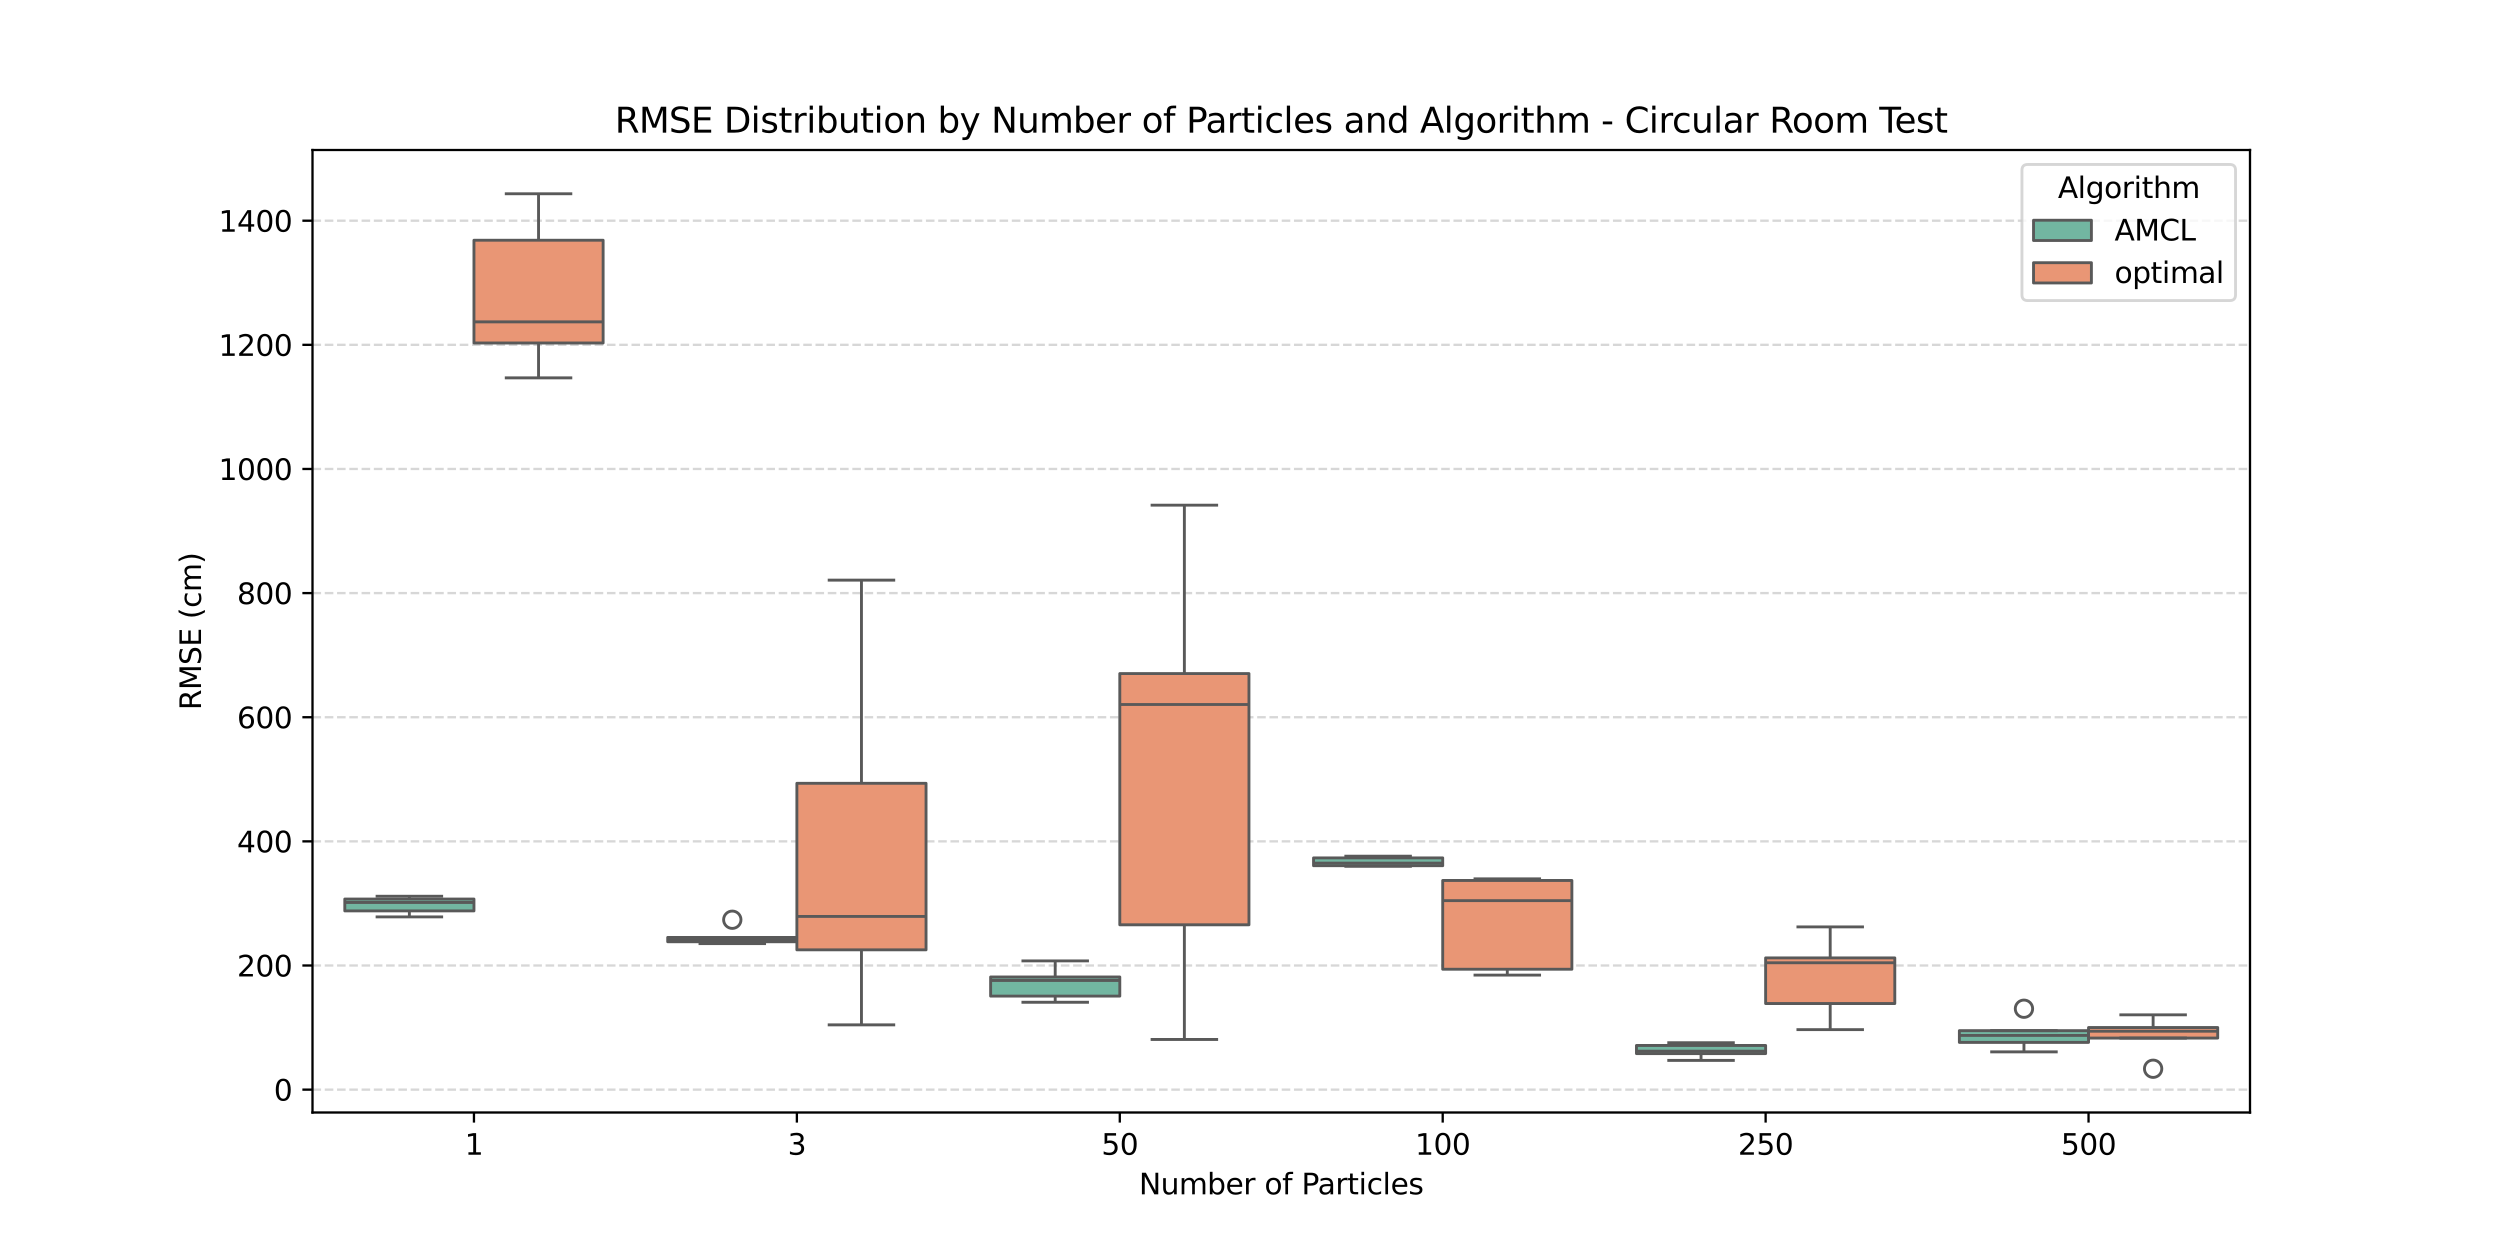 <?xml version="1.0" encoding="utf-8" standalone="no"?>
<!DOCTYPE svg PUBLIC "-//W3C//DTD SVG 1.1//EN"
  "http://www.w3.org/Graphics/SVG/1.1/DTD/svg11.dtd">
<svg xmlns:xlink="http://www.w3.org/1999/xlink" width="864pt" height="432pt" viewBox="0 0 864 432" xmlns="http://www.w3.org/2000/svg" version="1.1">
 <defs>
  <style type="text/css">*{stroke-linejoin: round; stroke-linecap: butt}</style>
 </defs>
 <g id="figure_1">
  <g id="patch_1">
   <path d="M 0 432 
L 864 432 
L 864 0 
L 0 0 
z
" style="fill: #ffffff"/>
  </g>
  <g id="axes_1">
   <g id="patch_2">
    <path d="M 108 384.48 
L 777.6 384.48 
L 777.6 51.84 
L 108 51.84 
z
" style="fill: #ffffff"/>
   </g>
   <g id="patch_3">
    <path d="M 163.8 376.572 
L 163.8 376.572 
L 163.8 376.572 
L 163.8 376.572 
z
" clip-path="url(#p60f2847064)" style="fill: #72b6a1; stroke: #595959; stroke-linejoin: miter"/>
   </g>
   <g id="patch_4">
    <path d="M 163.8 376.572 
L 163.8 376.572 
L 163.8 376.572 
L 163.8 376.572 
z
" clip-path="url(#p60f2847064)" style="fill: #e99675; stroke: #595959; stroke-linejoin: miter"/>
   </g>
   <g id="matplotlib.axis_1">
    <g id="xtick_1">
     <g id="line2d_1">
      <defs>
       <path id="m0fef8eed37" d="M 0 0 
L 0 3.5 
" style="stroke: #000000; stroke-width: 0.8"/>
      </defs>
      <g>
       <use xlink:href="#m0fef8eed37" x="163.8" y="384.48" style="stroke: #000000; stroke-width: 0.8"/>
      </g>
     </g>
     <g id="text_1">
      <!-- 1 -->
      <g transform="translate(160.619 399.078) scale(0.1 -0.1)">
       <defs>
        <path id="DejaVuSans-31" d="M 794 531 
L 1825 531 
L 1825 4091 
L 703 3866 
L 703 4441 
L 1819 4666 
L 2450 4666 
L 2450 531 
L 3481 531 
L 3481 0 
L 794 0 
L 794 531 
z
" transform="scale(0.016)"/>
       </defs>
       <use xlink:href="#DejaVuSans-31"/>
      </g>
     </g>
    </g>
    <g id="xtick_2">
     <g id="line2d_2">
      <g>
       <use xlink:href="#m0fef8eed37" x="275.4" y="384.48" style="stroke: #000000; stroke-width: 0.8"/>
      </g>
     </g>
     <g id="text_2">
      <!-- 3 -->
      <g transform="translate(272.219 399.078) scale(0.1 -0.1)">
       <defs>
        <path id="DejaVuSans-33" d="M 2597 2516 
Q 3050 2419 3304 2112 
Q 3559 1806 3559 1356 
Q 3559 666 3084 287 
Q 2609 -91 1734 -91 
Q 1441 -91 1130 -33 
Q 819 25 488 141 
L 488 750 
Q 750 597 1062 519 
Q 1375 441 1716 441 
Q 2309 441 2620 675 
Q 2931 909 2931 1356 
Q 2931 1769 2642 2001 
Q 2353 2234 1838 2234 
L 1294 2234 
L 1294 2753 
L 1863 2753 
Q 2328 2753 2575 2939 
Q 2822 3125 2822 3475 
Q 2822 3834 2567 4026 
Q 2313 4219 1838 4219 
Q 1578 4219 1281 4162 
Q 984 4106 628 3988 
L 628 4550 
Q 988 4650 1302 4700 
Q 1616 4750 1894 4750 
Q 2613 4750 3031 4423 
Q 3450 4097 3450 3541 
Q 3450 3153 3228 2886 
Q 3006 2619 2597 2516 
z
" transform="scale(0.016)"/>
       </defs>
       <use xlink:href="#DejaVuSans-33"/>
      </g>
     </g>
    </g>
    <g id="xtick_3">
     <g id="line2d_3">
      <g>
       <use xlink:href="#m0fef8eed37" x="387" y="384.48" style="stroke: #000000; stroke-width: 0.8"/>
      </g>
     </g>
     <g id="text_3">
      <!-- 50 -->
      <g transform="translate(380.637 399.078) scale(0.1 -0.1)">
       <defs>
        <path id="DejaVuSans-35" d="M 691 4666 
L 3169 4666 
L 3169 4134 
L 1269 4134 
L 1269 2991 
Q 1406 3038 1543 3061 
Q 1681 3084 1819 3084 
Q 2600 3084 3056 2656 
Q 3513 2228 3513 1497 
Q 3513 744 3044 326 
Q 2575 -91 1722 -91 
Q 1428 -91 1123 -41 
Q 819 9 494 109 
L 494 744 
Q 775 591 1075 516 
Q 1375 441 1709 441 
Q 2250 441 2565 725 
Q 2881 1009 2881 1497 
Q 2881 1984 2565 2268 
Q 2250 2553 1709 2553 
Q 1456 2553 1204 2497 
Q 953 2441 691 2322 
L 691 4666 
z
" transform="scale(0.016)"/>
        <path id="DejaVuSans-30" d="M 2034 4250 
Q 1547 4250 1301 3770 
Q 1056 3291 1056 2328 
Q 1056 1369 1301 889 
Q 1547 409 2034 409 
Q 2525 409 2770 889 
Q 3016 1369 3016 2328 
Q 3016 3291 2770 3770 
Q 2525 4250 2034 4250 
z
M 2034 4750 
Q 2819 4750 3233 4129 
Q 3647 3509 3647 2328 
Q 3647 1150 3233 529 
Q 2819 -91 2034 -91 
Q 1250 -91 836 529 
Q 422 1150 422 2328 
Q 422 3509 836 4129 
Q 1250 4750 2034 4750 
z
" transform="scale(0.016)"/>
       </defs>
       <use xlink:href="#DejaVuSans-35"/>
       <use xlink:href="#DejaVuSans-30" x="63.623"/>
      </g>
     </g>
    </g>
    <g id="xtick_4">
     <g id="line2d_4">
      <g>
       <use xlink:href="#m0fef8eed37" x="498.6" y="384.48" style="stroke: #000000; stroke-width: 0.8"/>
      </g>
     </g>
     <g id="text_4">
      <!-- 100 -->
      <g transform="translate(489.056 399.078) scale(0.1 -0.1)">
       <use xlink:href="#DejaVuSans-31"/>
       <use xlink:href="#DejaVuSans-30" x="63.623"/>
       <use xlink:href="#DejaVuSans-30" x="127.246"/>
      </g>
     </g>
    </g>
    <g id="xtick_5">
     <g id="line2d_5">
      <g>
       <use xlink:href="#m0fef8eed37" x="610.2" y="384.48" style="stroke: #000000; stroke-width: 0.8"/>
      </g>
     </g>
     <g id="text_5">
      <!-- 250 -->
      <g transform="translate(600.656 399.078) scale(0.1 -0.1)">
       <defs>
        <path id="DejaVuSans-32" d="M 1228 531 
L 3431 531 
L 3431 0 
L 469 0 
L 469 531 
Q 828 903 1448 1529 
Q 2069 2156 2228 2338 
Q 2531 2678 2651 2914 
Q 2772 3150 2772 3378 
Q 2772 3750 2511 3984 
Q 2250 4219 1831 4219 
Q 1534 4219 1204 4116 
Q 875 4013 500 3803 
L 500 4441 
Q 881 4594 1212 4672 
Q 1544 4750 1819 4750 
Q 2544 4750 2975 4387 
Q 3406 4025 3406 3419 
Q 3406 3131 3298 2873 
Q 3191 2616 2906 2266 
Q 2828 2175 2409 1742 
Q 1991 1309 1228 531 
z
" transform="scale(0.016)"/>
       </defs>
       <use xlink:href="#DejaVuSans-32"/>
       <use xlink:href="#DejaVuSans-35" x="63.623"/>
       <use xlink:href="#DejaVuSans-30" x="127.246"/>
      </g>
     </g>
    </g>
    <g id="xtick_6">
     <g id="line2d_6">
      <g>
       <use xlink:href="#m0fef8eed37" x="721.8" y="384.48" style="stroke: #000000; stroke-width: 0.8"/>
      </g>
     </g>
     <g id="text_6">
      <!-- 500 -->
      <g transform="translate(712.256 399.078) scale(0.1 -0.1)">
       <use xlink:href="#DejaVuSans-35"/>
       <use xlink:href="#DejaVuSans-30" x="63.623"/>
       <use xlink:href="#DejaVuSans-30" x="127.246"/>
      </g>
     </g>
    </g>
    <g id="text_7">
     <!-- Number of Particles -->
     <g transform="translate(393.638 412.757) scale(0.1 -0.1)">
      <defs>
       <path id="DejaVuSans-4e" d="M 628 4666 
L 1478 4666 
L 3547 763 
L 3547 4666 
L 4159 4666 
L 4159 0 
L 3309 0 
L 1241 3903 
L 1241 0 
L 628 0 
L 628 4666 
z
" transform="scale(0.016)"/>
       <path id="DejaVuSans-75" d="M 544 1381 
L 544 3500 
L 1119 3500 
L 1119 1403 
Q 1119 906 1312 657 
Q 1506 409 1894 409 
Q 2359 409 2629 706 
Q 2900 1003 2900 1516 
L 2900 3500 
L 3475 3500 
L 3475 0 
L 2900 0 
L 2900 538 
Q 2691 219 2414 64 
Q 2138 -91 1772 -91 
Q 1169 -91 856 284 
Q 544 659 544 1381 
z
M 1991 3584 
L 1991 3584 
z
" transform="scale(0.016)"/>
       <path id="DejaVuSans-6d" d="M 3328 2828 
Q 3544 3216 3844 3400 
Q 4144 3584 4550 3584 
Q 5097 3584 5394 3201 
Q 5691 2819 5691 2113 
L 5691 0 
L 5113 0 
L 5113 2094 
Q 5113 2597 4934 2840 
Q 4756 3084 4391 3084 
Q 3944 3084 3684 2787 
Q 3425 2491 3425 1978 
L 3425 0 
L 2847 0 
L 2847 2094 
Q 2847 2600 2669 2842 
Q 2491 3084 2119 3084 
Q 1678 3084 1418 2786 
Q 1159 2488 1159 1978 
L 1159 0 
L 581 0 
L 581 3500 
L 1159 3500 
L 1159 2956 
Q 1356 3278 1631 3431 
Q 1906 3584 2284 3584 
Q 2666 3584 2933 3390 
Q 3200 3197 3328 2828 
z
" transform="scale(0.016)"/>
       <path id="DejaVuSans-62" d="M 3116 1747 
Q 3116 2381 2855 2742 
Q 2594 3103 2138 3103 
Q 1681 3103 1420 2742 
Q 1159 2381 1159 1747 
Q 1159 1113 1420 752 
Q 1681 391 2138 391 
Q 2594 391 2855 752 
Q 3116 1113 3116 1747 
z
M 1159 2969 
Q 1341 3281 1617 3432 
Q 1894 3584 2278 3584 
Q 2916 3584 3314 3078 
Q 3713 2572 3713 1747 
Q 3713 922 3314 415 
Q 2916 -91 2278 -91 
Q 1894 -91 1617 61 
Q 1341 213 1159 525 
L 1159 0 
L 581 0 
L 581 4863 
L 1159 4863 
L 1159 2969 
z
" transform="scale(0.016)"/>
       <path id="DejaVuSans-65" d="M 3597 1894 
L 3597 1613 
L 953 1613 
Q 991 1019 1311 708 
Q 1631 397 2203 397 
Q 2534 397 2845 478 
Q 3156 559 3463 722 
L 3463 178 
Q 3153 47 2828 -22 
Q 2503 -91 2169 -91 
Q 1331 -91 842 396 
Q 353 884 353 1716 
Q 353 2575 817 3079 
Q 1281 3584 2069 3584 
Q 2775 3584 3186 3129 
Q 3597 2675 3597 1894 
z
M 3022 2063 
Q 3016 2534 2758 2815 
Q 2500 3097 2075 3097 
Q 1594 3097 1305 2825 
Q 1016 2553 972 2059 
L 3022 2063 
z
" transform="scale(0.016)"/>
       <path id="DejaVuSans-72" d="M 2631 2963 
Q 2534 3019 2420 3045 
Q 2306 3072 2169 3072 
Q 1681 3072 1420 2755 
Q 1159 2438 1159 1844 
L 1159 0 
L 581 0 
L 581 3500 
L 1159 3500 
L 1159 2956 
Q 1341 3275 1631 3429 
Q 1922 3584 2338 3584 
Q 2397 3584 2469 3576 
Q 2541 3569 2628 3553 
L 2631 2963 
z
" transform="scale(0.016)"/>
       <path id="DejaVuSans-20" transform="scale(0.016)"/>
       <path id="DejaVuSans-6f" d="M 1959 3097 
Q 1497 3097 1228 2736 
Q 959 2375 959 1747 
Q 959 1119 1226 758 
Q 1494 397 1959 397 
Q 2419 397 2687 759 
Q 2956 1122 2956 1747 
Q 2956 2369 2687 2733 
Q 2419 3097 1959 3097 
z
M 1959 3584 
Q 2709 3584 3137 3096 
Q 3566 2609 3566 1747 
Q 3566 888 3137 398 
Q 2709 -91 1959 -91 
Q 1206 -91 779 398 
Q 353 888 353 1747 
Q 353 2609 779 3096 
Q 1206 3584 1959 3584 
z
" transform="scale(0.016)"/>
       <path id="DejaVuSans-66" d="M 2375 4863 
L 2375 4384 
L 1825 4384 
Q 1516 4384 1395 4259 
Q 1275 4134 1275 3809 
L 1275 3500 
L 2222 3500 
L 2222 3053 
L 1275 3053 
L 1275 0 
L 697 0 
L 697 3053 
L 147 3053 
L 147 3500 
L 697 3500 
L 697 3744 
Q 697 4328 969 4595 
Q 1241 4863 1831 4863 
L 2375 4863 
z
" transform="scale(0.016)"/>
       <path id="DejaVuSans-50" d="M 1259 4147 
L 1259 2394 
L 2053 2394 
Q 2494 2394 2734 2622 
Q 2975 2850 2975 3272 
Q 2975 3691 2734 3919 
Q 2494 4147 2053 4147 
L 1259 4147 
z
M 628 4666 
L 2053 4666 
Q 2838 4666 3239 4311 
Q 3641 3956 3641 3272 
Q 3641 2581 3239 2228 
Q 2838 1875 2053 1875 
L 1259 1875 
L 1259 0 
L 628 0 
L 628 4666 
z
" transform="scale(0.016)"/>
       <path id="DejaVuSans-61" d="M 2194 1759 
Q 1497 1759 1228 1600 
Q 959 1441 959 1056 
Q 959 750 1161 570 
Q 1363 391 1709 391 
Q 2188 391 2477 730 
Q 2766 1069 2766 1631 
L 2766 1759 
L 2194 1759 
z
M 3341 1997 
L 3341 0 
L 2766 0 
L 2766 531 
Q 2569 213 2275 61 
Q 1981 -91 1556 -91 
Q 1019 -91 701 211 
Q 384 513 384 1019 
Q 384 1609 779 1909 
Q 1175 2209 1959 2209 
L 2766 2209 
L 2766 2266 
Q 2766 2663 2505 2880 
Q 2244 3097 1772 3097 
Q 1472 3097 1187 3025 
Q 903 2953 641 2809 
L 641 3341 
Q 956 3463 1253 3523 
Q 1550 3584 1831 3584 
Q 2591 3584 2966 3190 
Q 3341 2797 3341 1997 
z
" transform="scale(0.016)"/>
       <path id="DejaVuSans-74" d="M 1172 4494 
L 1172 3500 
L 2356 3500 
L 2356 3053 
L 1172 3053 
L 1172 1153 
Q 1172 725 1289 603 
Q 1406 481 1766 481 
L 2356 481 
L 2356 0 
L 1766 0 
Q 1100 0 847 248 
Q 594 497 594 1153 
L 594 3053 
L 172 3053 
L 172 3500 
L 594 3500 
L 594 4494 
L 1172 4494 
z
" transform="scale(0.016)"/>
       <path id="DejaVuSans-69" d="M 603 3500 
L 1178 3500 
L 1178 0 
L 603 0 
L 603 3500 
z
M 603 4863 
L 1178 4863 
L 1178 4134 
L 603 4134 
L 603 4863 
z
" transform="scale(0.016)"/>
       <path id="DejaVuSans-63" d="M 3122 3366 
L 3122 2828 
Q 2878 2963 2633 3030 
Q 2388 3097 2138 3097 
Q 1578 3097 1268 2742 
Q 959 2388 959 1747 
Q 959 1106 1268 751 
Q 1578 397 2138 397 
Q 2388 397 2633 464 
Q 2878 531 3122 666 
L 3122 134 
Q 2881 22 2623 -34 
Q 2366 -91 2075 -91 
Q 1284 -91 818 406 
Q 353 903 353 1747 
Q 353 2603 823 3093 
Q 1294 3584 2113 3584 
Q 2378 3584 2631 3529 
Q 2884 3475 3122 3366 
z
" transform="scale(0.016)"/>
       <path id="DejaVuSans-6c" d="M 603 4863 
L 1178 4863 
L 1178 0 
L 603 0 
L 603 4863 
z
" transform="scale(0.016)"/>
       <path id="DejaVuSans-73" d="M 2834 3397 
L 2834 2853 
Q 2591 2978 2328 3040 
Q 2066 3103 1784 3103 
Q 1356 3103 1142 2972 
Q 928 2841 928 2578 
Q 928 2378 1081 2264 
Q 1234 2150 1697 2047 
L 1894 2003 
Q 2506 1872 2764 1633 
Q 3022 1394 3022 966 
Q 3022 478 2636 193 
Q 2250 -91 1575 -91 
Q 1294 -91 989 -36 
Q 684 19 347 128 
L 347 722 
Q 666 556 975 473 
Q 1284 391 1588 391 
Q 1994 391 2212 530 
Q 2431 669 2431 922 
Q 2431 1156 2273 1281 
Q 2116 1406 1581 1522 
L 1381 1569 
Q 847 1681 609 1914 
Q 372 2147 372 2553 
Q 372 3047 722 3315 
Q 1072 3584 1716 3584 
Q 2034 3584 2315 3537 
Q 2597 3491 2834 3397 
z
" transform="scale(0.016)"/>
      </defs>
      <use xlink:href="#DejaVuSans-4e"/>
      <use xlink:href="#DejaVuSans-75" x="74.805"/>
      <use xlink:href="#DejaVuSans-6d" x="138.184"/>
      <use xlink:href="#DejaVuSans-62" x="235.596"/>
      <use xlink:href="#DejaVuSans-65" x="299.072"/>
      <use xlink:href="#DejaVuSans-72" x="360.596"/>
      <use xlink:href="#DejaVuSans-20" x="401.709"/>
      <use xlink:href="#DejaVuSans-6f" x="433.496"/>
      <use xlink:href="#DejaVuSans-66" x="494.678"/>
      <use xlink:href="#DejaVuSans-20" x="529.883"/>
      <use xlink:href="#DejaVuSans-50" x="561.67"/>
      <use xlink:href="#DejaVuSans-61" x="617.473"/>
      <use xlink:href="#DejaVuSans-72" x="678.752"/>
      <use xlink:href="#DejaVuSans-74" x="719.865"/>
      <use xlink:href="#DejaVuSans-69" x="759.074"/>
      <use xlink:href="#DejaVuSans-63" x="786.857"/>
      <use xlink:href="#DejaVuSans-6c" x="841.838"/>
      <use xlink:href="#DejaVuSans-65" x="869.621"/>
      <use xlink:href="#DejaVuSans-73" x="931.145"/>
     </g>
    </g>
   </g>
   <g id="matplotlib.axis_2">
    <g id="ytick_1">
     <g id="line2d_7">
      <path d="M 108 376.572 
L 777.6 376.572 
" clip-path="url(#p60f2847064)" style="fill: none; stroke-dasharray: 2.96,1.28; stroke-dashoffset: 0; stroke: #b0b0b0; stroke-opacity: 0.5; stroke-width: 0.8"/>
     </g>
     <g id="line2d_8">
      <defs>
       <path id="m10e65d415b" d="M 0 0 
L -3.5 0 
" style="stroke: #000000; stroke-width: 0.8"/>
      </defs>
      <g>
       <use xlink:href="#m10e65d415b" x="108" y="376.572" style="stroke: #000000; stroke-width: 0.8"/>
      </g>
     </g>
     <g id="text_8">
      <!-- 0 -->
      <g transform="translate(94.638 380.371) scale(0.1 -0.1)">
       <use xlink:href="#DejaVuSans-30"/>
      </g>
     </g>
    </g>
    <g id="ytick_2">
     <g id="line2d_9">
      <path d="M 108 333.673 
L 777.6 333.673 
" clip-path="url(#p60f2847064)" style="fill: none; stroke-dasharray: 2.96,1.28; stroke-dashoffset: 0; stroke: #b0b0b0; stroke-opacity: 0.5; stroke-width: 0.8"/>
     </g>
     <g id="line2d_10">
      <g>
       <use xlink:href="#m10e65d415b" x="108" y="333.673" style="stroke: #000000; stroke-width: 0.8"/>
      </g>
     </g>
     <g id="text_9">
      <!-- 200 -->
      <g transform="translate(81.912 337.472) scale(0.1 -0.1)">
       <use xlink:href="#DejaVuSans-32"/>
       <use xlink:href="#DejaVuSans-30" x="63.623"/>
       <use xlink:href="#DejaVuSans-30" x="127.246"/>
      </g>
     </g>
    </g>
    <g id="ytick_3">
     <g id="line2d_11">
      <path d="M 108 290.774 
L 777.6 290.774 
" clip-path="url(#p60f2847064)" style="fill: none; stroke-dasharray: 2.96,1.28; stroke-dashoffset: 0; stroke: #b0b0b0; stroke-opacity: 0.5; stroke-width: 0.8"/>
     </g>
     <g id="line2d_12">
      <g>
       <use xlink:href="#m10e65d415b" x="108" y="290.774" style="stroke: #000000; stroke-width: 0.8"/>
      </g>
     </g>
     <g id="text_10">
      <!-- 400 -->
      <g transform="translate(81.912 294.574) scale(0.1 -0.1)">
       <defs>
        <path id="DejaVuSans-34" d="M 2419 4116 
L 825 1625 
L 2419 1625 
L 2419 4116 
z
M 2253 4666 
L 3047 4666 
L 3047 1625 
L 3713 1625 
L 3713 1100 
L 3047 1100 
L 3047 0 
L 2419 0 
L 2419 1100 
L 313 1100 
L 313 1709 
L 2253 4666 
z
" transform="scale(0.016)"/>
       </defs>
       <use xlink:href="#DejaVuSans-34"/>
       <use xlink:href="#DejaVuSans-30" x="63.623"/>
       <use xlink:href="#DejaVuSans-30" x="127.246"/>
      </g>
     </g>
    </g>
    <g id="ytick_4">
     <g id="line2d_13">
      <path d="M 108 247.876 
L 777.6 247.876 
" clip-path="url(#p60f2847064)" style="fill: none; stroke-dasharray: 2.96,1.28; stroke-dashoffset: 0; stroke: #b0b0b0; stroke-opacity: 0.5; stroke-width: 0.8"/>
     </g>
     <g id="line2d_14">
      <g>
       <use xlink:href="#m10e65d415b" x="108" y="247.876" style="stroke: #000000; stroke-width: 0.8"/>
      </g>
     </g>
     <g id="text_11">
      <!-- 600 -->
      <g transform="translate(81.912 251.675) scale(0.1 -0.1)">
       <defs>
        <path id="DejaVuSans-36" d="M 2113 2584 
Q 1688 2584 1439 2293 
Q 1191 2003 1191 1497 
Q 1191 994 1439 701 
Q 1688 409 2113 409 
Q 2538 409 2786 701 
Q 3034 994 3034 1497 
Q 3034 2003 2786 2293 
Q 2538 2584 2113 2584 
z
M 3366 4563 
L 3366 3988 
Q 3128 4100 2886 4159 
Q 2644 4219 2406 4219 
Q 1781 4219 1451 3797 
Q 1122 3375 1075 2522 
Q 1259 2794 1537 2939 
Q 1816 3084 2150 3084 
Q 2853 3084 3261 2657 
Q 3669 2231 3669 1497 
Q 3669 778 3244 343 
Q 2819 -91 2113 -91 
Q 1303 -91 875 529 
Q 447 1150 447 2328 
Q 447 3434 972 4092 
Q 1497 4750 2381 4750 
Q 2619 4750 2861 4703 
Q 3103 4656 3366 4563 
z
" transform="scale(0.016)"/>
       </defs>
       <use xlink:href="#DejaVuSans-36"/>
       <use xlink:href="#DejaVuSans-30" x="63.623"/>
       <use xlink:href="#DejaVuSans-30" x="127.246"/>
      </g>
     </g>
    </g>
    <g id="ytick_5">
     <g id="line2d_15">
      <path d="M 108 204.977 
L 777.6 204.977 
" clip-path="url(#p60f2847064)" style="fill: none; stroke-dasharray: 2.96,1.28; stroke-dashoffset: 0; stroke: #b0b0b0; stroke-opacity: 0.5; stroke-width: 0.8"/>
     </g>
     <g id="line2d_16">
      <g>
       <use xlink:href="#m10e65d415b" x="108" y="204.977" style="stroke: #000000; stroke-width: 0.8"/>
      </g>
     </g>
     <g id="text_12">
      <!-- 800 -->
      <g transform="translate(81.912 208.776) scale(0.1 -0.1)">
       <defs>
        <path id="DejaVuSans-38" d="M 2034 2216 
Q 1584 2216 1326 1975 
Q 1069 1734 1069 1313 
Q 1069 891 1326 650 
Q 1584 409 2034 409 
Q 2484 409 2743 651 
Q 3003 894 3003 1313 
Q 3003 1734 2745 1975 
Q 2488 2216 2034 2216 
z
M 1403 2484 
Q 997 2584 770 2862 
Q 544 3141 544 3541 
Q 544 4100 942 4425 
Q 1341 4750 2034 4750 
Q 2731 4750 3128 4425 
Q 3525 4100 3525 3541 
Q 3525 3141 3298 2862 
Q 3072 2584 2669 2484 
Q 3125 2378 3379 2068 
Q 3634 1759 3634 1313 
Q 3634 634 3220 271 
Q 2806 -91 2034 -91 
Q 1263 -91 848 271 
Q 434 634 434 1313 
Q 434 1759 690 2068 
Q 947 2378 1403 2484 
z
M 1172 3481 
Q 1172 3119 1398 2916 
Q 1625 2713 2034 2713 
Q 2441 2713 2670 2916 
Q 2900 3119 2900 3481 
Q 2900 3844 2670 4047 
Q 2441 4250 2034 4250 
Q 1625 4250 1398 4047 
Q 1172 3844 1172 3481 
z
" transform="scale(0.016)"/>
       </defs>
       <use xlink:href="#DejaVuSans-38"/>
       <use xlink:href="#DejaVuSans-30" x="63.623"/>
       <use xlink:href="#DejaVuSans-30" x="127.246"/>
      </g>
     </g>
    </g>
    <g id="ytick_6">
     <g id="line2d_17">
      <path d="M 108 162.078 
L 777.6 162.078 
" clip-path="url(#p60f2847064)" style="fill: none; stroke-dasharray: 2.96,1.28; stroke-dashoffset: 0; stroke: #b0b0b0; stroke-opacity: 0.5; stroke-width: 0.8"/>
     </g>
     <g id="line2d_18">
      <g>
       <use xlink:href="#m10e65d415b" x="108" y="162.078" style="stroke: #000000; stroke-width: 0.8"/>
      </g>
     </g>
     <g id="text_13">
      <!-- 1000 -->
      <g transform="translate(75.55 165.878) scale(0.1 -0.1)">
       <use xlink:href="#DejaVuSans-31"/>
       <use xlink:href="#DejaVuSans-30" x="63.623"/>
       <use xlink:href="#DejaVuSans-30" x="127.246"/>
       <use xlink:href="#DejaVuSans-30" x="190.869"/>
      </g>
     </g>
    </g>
    <g id="ytick_7">
     <g id="line2d_19">
      <path d="M 108 119.18 
L 777.6 119.18 
" clip-path="url(#p60f2847064)" style="fill: none; stroke-dasharray: 2.96,1.28; stroke-dashoffset: 0; stroke: #b0b0b0; stroke-opacity: 0.5; stroke-width: 0.8"/>
     </g>
     <g id="line2d_20">
      <g>
       <use xlink:href="#m10e65d415b" x="108" y="119.18" style="stroke: #000000; stroke-width: 0.8"/>
      </g>
     </g>
     <g id="text_14">
      <!-- 1200 -->
      <g transform="translate(75.55 122.979) scale(0.1 -0.1)">
       <use xlink:href="#DejaVuSans-31"/>
       <use xlink:href="#DejaVuSans-32" x="63.623"/>
       <use xlink:href="#DejaVuSans-30" x="127.246"/>
       <use xlink:href="#DejaVuSans-30" x="190.869"/>
      </g>
     </g>
    </g>
    <g id="ytick_8">
     <g id="line2d_21">
      <path d="M 108 76.281 
L 777.6 76.281 
" clip-path="url(#p60f2847064)" style="fill: none; stroke-dasharray: 2.96,1.28; stroke-dashoffset: 0; stroke: #b0b0b0; stroke-opacity: 0.5; stroke-width: 0.8"/>
     </g>
     <g id="line2d_22">
      <g>
       <use xlink:href="#m10e65d415b" x="108" y="76.281" style="stroke: #000000; stroke-width: 0.8"/>
      </g>
     </g>
     <g id="text_15">
      <!-- 1400 -->
      <g transform="translate(75.55 80.08) scale(0.1 -0.1)">
       <use xlink:href="#DejaVuSans-31"/>
       <use xlink:href="#DejaVuSans-34" x="63.623"/>
       <use xlink:href="#DejaVuSans-30" x="127.246"/>
       <use xlink:href="#DejaVuSans-30" x="190.869"/>
      </g>
     </g>
    </g>
    <g id="text_16">
     <!-- RMSE (cm) -->
     <g transform="translate(69.47 245.392) rotate(-90) scale(0.1 -0.1)">
      <defs>
       <path id="DejaVuSans-52" d="M 2841 2188 
Q 3044 2119 3236 1894 
Q 3428 1669 3622 1275 
L 4263 0 
L 3584 0 
L 2988 1197 
Q 2756 1666 2539 1819 
Q 2322 1972 1947 1972 
L 1259 1972 
L 1259 0 
L 628 0 
L 628 4666 
L 2053 4666 
Q 2853 4666 3247 4331 
Q 3641 3997 3641 3322 
Q 3641 2881 3436 2590 
Q 3231 2300 2841 2188 
z
M 1259 4147 
L 1259 2491 
L 2053 2491 
Q 2509 2491 2742 2702 
Q 2975 2913 2975 3322 
Q 2975 3731 2742 3939 
Q 2509 4147 2053 4147 
L 1259 4147 
z
" transform="scale(0.016)"/>
       <path id="DejaVuSans-4d" d="M 628 4666 
L 1569 4666 
L 2759 1491 
L 3956 4666 
L 4897 4666 
L 4897 0 
L 4281 0 
L 4281 4097 
L 3078 897 
L 2444 897 
L 1241 4097 
L 1241 0 
L 628 0 
L 628 4666 
z
" transform="scale(0.016)"/>
       <path id="DejaVuSans-53" d="M 3425 4513 
L 3425 3897 
Q 3066 4069 2747 4153 
Q 2428 4238 2131 4238 
Q 1616 4238 1336 4038 
Q 1056 3838 1056 3469 
Q 1056 3159 1242 3001 
Q 1428 2844 1947 2747 
L 2328 2669 
Q 3034 2534 3370 2195 
Q 3706 1856 3706 1288 
Q 3706 609 3251 259 
Q 2797 -91 1919 -91 
Q 1588 -91 1214 -16 
Q 841 59 441 206 
L 441 856 
Q 825 641 1194 531 
Q 1563 422 1919 422 
Q 2459 422 2753 634 
Q 3047 847 3047 1241 
Q 3047 1584 2836 1778 
Q 2625 1972 2144 2069 
L 1759 2144 
Q 1053 2284 737 2584 
Q 422 2884 422 3419 
Q 422 4038 858 4394 
Q 1294 4750 2059 4750 
Q 2388 4750 2728 4690 
Q 3069 4631 3425 4513 
z
" transform="scale(0.016)"/>
       <path id="DejaVuSans-45" d="M 628 4666 
L 3578 4666 
L 3578 4134 
L 1259 4134 
L 1259 2753 
L 3481 2753 
L 3481 2222 
L 1259 2222 
L 1259 531 
L 3634 531 
L 3634 0 
L 628 0 
L 628 4666 
z
" transform="scale(0.016)"/>
       <path id="DejaVuSans-28" d="M 1984 4856 
Q 1566 4138 1362 3434 
Q 1159 2731 1159 2009 
Q 1159 1288 1364 580 
Q 1569 -128 1984 -844 
L 1484 -844 
Q 1016 -109 783 600 
Q 550 1309 550 2009 
Q 550 2706 781 3412 
Q 1013 4119 1484 4856 
L 1984 4856 
z
" transform="scale(0.016)"/>
       <path id="DejaVuSans-29" d="M 513 4856 
L 1013 4856 
Q 1481 4119 1714 3412 
Q 1947 2706 1947 2009 
Q 1947 1309 1714 600 
Q 1481 -109 1013 -844 
L 513 -844 
Q 928 -128 1133 580 
Q 1338 1288 1338 2009 
Q 1338 2731 1133 3434 
Q 928 4138 513 4856 
z
" transform="scale(0.016)"/>
      </defs>
      <use xlink:href="#DejaVuSans-52"/>
      <use xlink:href="#DejaVuSans-4d" x="69.482"/>
      <use xlink:href="#DejaVuSans-53" x="155.762"/>
      <use xlink:href="#DejaVuSans-45" x="219.238"/>
      <use xlink:href="#DejaVuSans-20" x="282.422"/>
      <use xlink:href="#DejaVuSans-28" x="314.209"/>
      <use xlink:href="#DejaVuSans-63" x="353.223"/>
      <use xlink:href="#DejaVuSans-6d" x="408.203"/>
      <use xlink:href="#DejaVuSans-29" x="505.615"/>
     </g>
    </g>
   </g>
   <g id="patch_5">
    <path d="M 119.16 314.808 
L 163.8 314.808 
L 163.8 310.71 
L 119.16 310.71 
L 119.16 314.808 
z
" clip-path="url(#p60f2847064)" style="fill: #72b6a1; stroke: #595959; stroke-linejoin: miter"/>
   </g>
   <g id="line2d_23">
    <path d="M 141.48 314.808 
L 141.48 316.882 
" clip-path="url(#p60f2847064)" style="fill: none; stroke: #595959"/>
   </g>
   <g id="line2d_24">
    <path d="M 141.48 310.71 
L 141.48 309.732 
" clip-path="url(#p60f2847064)" style="fill: none; stroke: #595959"/>
   </g>
   <g id="line2d_25">
    <path d="M 130.32 316.882 
L 152.64 316.882 
" clip-path="url(#p60f2847064)" style="fill: none; stroke: #595959; stroke-linecap: square"/>
   </g>
   <g id="line2d_26">
    <path d="M 130.32 309.732 
L 152.64 309.732 
" clip-path="url(#p60f2847064)" style="fill: none; stroke: #595959; stroke-linecap: square"/>
   </g>
   <g id="line2d_27"/>
   <g id="patch_6">
    <path d="M 230.76 325.466 
L 275.4 325.466 
L 275.4 323.974 
L 230.76 323.974 
L 230.76 325.466 
z
" clip-path="url(#p60f2847064)" style="fill: #72b6a1; stroke: #595959; stroke-linejoin: miter"/>
   </g>
   <g id="line2d_28">
    <path d="M 253.08 325.466 
L 253.08 326.113 
" clip-path="url(#p60f2847064)" style="fill: none; stroke: #595959"/>
   </g>
   <g id="line2d_29">
    <path d="M 253.08 323.974 
L 253.08 323.974 
" clip-path="url(#p60f2847064)" style="fill: none; stroke: #595959"/>
   </g>
   <g id="line2d_30">
    <path d="M 241.92 326.113 
L 264.24 326.113 
" clip-path="url(#p60f2847064)" style="fill: none; stroke: #595959; stroke-linecap: square"/>
   </g>
   <g id="line2d_31">
    <path d="M 241.92 323.974 
L 264.24 323.974 
" clip-path="url(#p60f2847064)" style="fill: none; stroke: #595959; stroke-linecap: square"/>
   </g>
   <g id="line2d_32">
    <defs>
     <path id="m4cdf2ab47e" d="M 0 3 
C 0.796 3 1.559 2.684 2.121 2.121 
C 2.684 1.559 3 0.796 3 0 
C 3 -0.796 2.684 -1.559 2.121 -2.121 
C 1.559 -2.684 0.796 -3 0 -3 
C -0.796 -3 -1.559 -2.684 -2.121 -2.121 
C -2.684 -1.559 -3 -0.796 -3 0 
C -3 0.796 -2.684 1.559 -2.121 2.121 
C -1.559 2.684 -0.796 3 0 3 
z
" style="stroke: #595959"/>
    </defs>
    <g clip-path="url(#p60f2847064)">
     <use xlink:href="#m4cdf2ab47e" x="253.08" y="317.861" style="fill-opacity: 0; stroke: #595959"/>
    </g>
   </g>
   <g id="patch_7">
    <path d="M 342.36 344.255 
L 387 344.255 
L 387 337.647 
L 342.36 337.647 
L 342.36 344.255 
z
" clip-path="url(#p60f2847064)" style="fill: #72b6a1; stroke: #595959; stroke-linejoin: miter"/>
   </g>
   <g id="line2d_33">
    <path d="M 364.68 344.255 
L 364.68 346.381 
" clip-path="url(#p60f2847064)" style="fill: none; stroke: #595959"/>
   </g>
   <g id="line2d_34">
    <path d="M 364.68 337.647 
L 364.68 332.093 
" clip-path="url(#p60f2847064)" style="fill: none; stroke: #595959"/>
   </g>
   <g id="line2d_35">
    <path d="M 353.52 346.381 
L 375.84 346.381 
" clip-path="url(#p60f2847064)" style="fill: none; stroke: #595959; stroke-linecap: square"/>
   </g>
   <g id="line2d_36">
    <path d="M 353.52 332.093 
L 375.84 332.093 
" clip-path="url(#p60f2847064)" style="fill: none; stroke: #595959; stroke-linecap: square"/>
   </g>
   <g id="line2d_37"/>
   <g id="patch_8">
    <path d="M 453.96 299.192 
L 498.6 299.192 
L 498.6 296.488 
L 453.96 296.488 
L 453.96 299.192 
z
" clip-path="url(#p60f2847064)" style="fill: #72b6a1; stroke: #595959; stroke-linejoin: miter"/>
   </g>
   <g id="line2d_38">
    <path d="M 476.28 299.192 
L 476.28 299.385 
" clip-path="url(#p60f2847064)" style="fill: none; stroke: #595959"/>
   </g>
   <g id="line2d_39">
    <path d="M 476.28 296.488 
L 476.28 295.899 
" clip-path="url(#p60f2847064)" style="fill: none; stroke: #595959"/>
   </g>
   <g id="line2d_40">
    <path d="M 465.12 299.385 
L 487.44 299.385 
" clip-path="url(#p60f2847064)" style="fill: none; stroke: #595959; stroke-linecap: square"/>
   </g>
   <g id="line2d_41">
    <path d="M 465.12 295.899 
L 487.44 295.899 
" clip-path="url(#p60f2847064)" style="fill: none; stroke: #595959; stroke-linecap: square"/>
   </g>
   <g id="line2d_42"/>
   <g id="patch_9">
    <path d="M 565.56 364.124 
L 610.2 364.124 
L 610.2 361.317 
L 565.56 361.317 
L 565.56 364.124 
z
" clip-path="url(#p60f2847064)" style="fill: #72b6a1; stroke: #595959; stroke-linejoin: miter"/>
   </g>
   <g id="line2d_43">
    <path d="M 587.88 364.124 
L 587.88 366.475 
" clip-path="url(#p60f2847064)" style="fill: none; stroke: #595959"/>
   </g>
   <g id="line2d_44">
    <path d="M 587.88 361.317 
L 587.88 360.369 
" clip-path="url(#p60f2847064)" style="fill: none; stroke: #595959"/>
   </g>
   <g id="line2d_45">
    <path d="M 576.72 366.475 
L 599.04 366.475 
" clip-path="url(#p60f2847064)" style="fill: none; stroke: #595959; stroke-linecap: square"/>
   </g>
   <g id="line2d_46">
    <path d="M 576.72 360.369 
L 599.04 360.369 
" clip-path="url(#p60f2847064)" style="fill: none; stroke: #595959; stroke-linecap: square"/>
   </g>
   <g id="line2d_47"/>
   <g id="patch_10">
    <path d="M 677.16 360.25 
L 721.8 360.25 
L 721.8 356.195 
L 677.16 356.195 
L 677.16 360.25 
z
" clip-path="url(#p60f2847064)" style="fill: #72b6a1; stroke: #595959; stroke-linejoin: miter"/>
   </g>
   <g id="line2d_48">
    <path d="M 699.48 360.25 
L 699.48 363.521 
" clip-path="url(#p60f2847064)" style="fill: none; stroke: #595959"/>
   </g>
   <g id="line2d_49">
    <path d="M 699.48 356.195 
L 699.48 356.195 
" clip-path="url(#p60f2847064)" style="fill: none; stroke: #595959"/>
   </g>
   <g id="line2d_50">
    <path d="M 688.32 363.521 
L 710.64 363.521 
" clip-path="url(#p60f2847064)" style="fill: none; stroke: #595959; stroke-linecap: square"/>
   </g>
   <g id="line2d_51">
    <path d="M 688.32 356.195 
L 710.64 356.195 
" clip-path="url(#p60f2847064)" style="fill: none; stroke: #595959; stroke-linecap: square"/>
   </g>
   <g id="line2d_52">
    <g clip-path="url(#p60f2847064)">
     <use xlink:href="#m4cdf2ab47e" x="699.48" y="348.617" style="fill-opacity: 0; stroke: #595959"/>
    </g>
   </g>
   <g id="patch_11">
    <path d="M 163.8 118.54 
L 208.44 118.54 
L 208.44 83.029 
L 163.8 83.029 
L 163.8 118.54 
z
" clip-path="url(#p60f2847064)" style="fill: #e99675; stroke: #595959; stroke-linejoin: miter"/>
   </g>
   <g id="line2d_53">
    <path d="M 186.12 118.54 
L 186.12 130.587 
" clip-path="url(#p60f2847064)" style="fill: none; stroke: #595959"/>
   </g>
   <g id="line2d_54">
    <path d="M 186.12 83.029 
L 186.12 66.96 
" clip-path="url(#p60f2847064)" style="fill: none; stroke: #595959"/>
   </g>
   <g id="line2d_55">
    <path d="M 174.96 130.587 
L 197.28 130.587 
" clip-path="url(#p60f2847064)" style="fill: none; stroke: #595959; stroke-linecap: square"/>
   </g>
   <g id="line2d_56">
    <path d="M 174.96 66.96 
L 197.28 66.96 
" clip-path="url(#p60f2847064)" style="fill: none; stroke: #595959; stroke-linecap: square"/>
   </g>
   <g id="line2d_57"/>
   <g id="patch_12">
    <path d="M 275.4 328.264 
L 320.04 328.264 
L 320.04 270.716 
L 275.4 270.716 
L 275.4 328.264 
z
" clip-path="url(#p60f2847064)" style="fill: #e99675; stroke: #595959; stroke-linejoin: miter"/>
   </g>
   <g id="line2d_58">
    <path d="M 297.72 328.264 
L 297.72 354.193 
" clip-path="url(#p60f2847064)" style="fill: none; stroke: #595959"/>
   </g>
   <g id="line2d_59">
    <path d="M 297.72 270.716 
L 297.72 200.495 
" clip-path="url(#p60f2847064)" style="fill: none; stroke: #595959"/>
   </g>
   <g id="line2d_60">
    <path d="M 286.56 354.193 
L 308.88 354.193 
" clip-path="url(#p60f2847064)" style="fill: none; stroke: #595959; stroke-linecap: square"/>
   </g>
   <g id="line2d_61">
    <path d="M 286.56 200.495 
L 308.88 200.495 
" clip-path="url(#p60f2847064)" style="fill: none; stroke: #595959; stroke-linecap: square"/>
   </g>
   <g id="line2d_62"/>
   <g id="patch_13">
    <path d="M 387 319.61 
L 431.64 319.61 
L 431.64 232.788 
L 387 232.788 
L 387 319.61 
z
" clip-path="url(#p60f2847064)" style="fill: #e99675; stroke: #595959; stroke-linejoin: miter"/>
   </g>
   <g id="line2d_63">
    <path d="M 409.32 319.61 
L 409.32 359.238 
" clip-path="url(#p60f2847064)" style="fill: none; stroke: #595959"/>
   </g>
   <g id="line2d_64">
    <path d="M 409.32 232.788 
L 409.32 174.591 
" clip-path="url(#p60f2847064)" style="fill: none; stroke: #595959"/>
   </g>
   <g id="line2d_65">
    <path d="M 398.16 359.238 
L 420.48 359.238 
" clip-path="url(#p60f2847064)" style="fill: none; stroke: #595959; stroke-linecap: square"/>
   </g>
   <g id="line2d_66">
    <path d="M 398.16 174.591 
L 420.48 174.591 
" clip-path="url(#p60f2847064)" style="fill: none; stroke: #595959; stroke-linecap: square"/>
   </g>
   <g id="line2d_67"/>
   <g id="patch_14">
    <path d="M 498.6 334.968 
L 543.24 334.968 
L 543.24 304.293 
L 498.6 304.293 
L 498.6 334.968 
z
" clip-path="url(#p60f2847064)" style="fill: #e99675; stroke: #595959; stroke-linejoin: miter"/>
   </g>
   <g id="line2d_68">
    <path d="M 520.92 334.968 
L 520.92 336.99 
" clip-path="url(#p60f2847064)" style="fill: none; stroke: #595959"/>
   </g>
   <g id="line2d_69">
    <path d="M 520.92 304.293 
L 520.92 303.731 
" clip-path="url(#p60f2847064)" style="fill: none; stroke: #595959"/>
   </g>
   <g id="line2d_70">
    <path d="M 509.76 336.99 
L 532.08 336.99 
" clip-path="url(#p60f2847064)" style="fill: none; stroke: #595959; stroke-linecap: square"/>
   </g>
   <g id="line2d_71">
    <path d="M 509.76 303.731 
L 532.08 303.731 
" clip-path="url(#p60f2847064)" style="fill: none; stroke: #595959; stroke-linecap: square"/>
   </g>
   <g id="line2d_72"/>
   <g id="patch_15">
    <path d="M 610.2 346.825 
L 654.84 346.825 
L 654.84 331.054 
L 610.2 331.054 
L 610.2 346.825 
z
" clip-path="url(#p60f2847064)" style="fill: #e99675; stroke: #595959; stroke-linejoin: miter"/>
   </g>
   <g id="line2d_73">
    <path d="M 632.52 346.825 
L 632.52 355.837 
" clip-path="url(#p60f2847064)" style="fill: none; stroke: #595959"/>
   </g>
   <g id="line2d_74">
    <path d="M 632.52 331.054 
L 632.52 320.33 
" clip-path="url(#p60f2847064)" style="fill: none; stroke: #595959"/>
   </g>
   <g id="line2d_75">
    <path d="M 621.36 355.837 
L 643.68 355.837 
" clip-path="url(#p60f2847064)" style="fill: none; stroke: #595959; stroke-linecap: square"/>
   </g>
   <g id="line2d_76">
    <path d="M 621.36 320.33 
L 643.68 320.33 
" clip-path="url(#p60f2847064)" style="fill: none; stroke: #595959; stroke-linecap: square"/>
   </g>
   <g id="line2d_77"/>
   <g id="patch_16">
    <path d="M 721.8 358.752 
L 766.44 358.752 
L 766.44 355.117 
L 721.8 355.117 
L 721.8 358.752 
z
" clip-path="url(#p60f2847064)" style="fill: #e99675; stroke: #595959; stroke-linejoin: miter"/>
   </g>
   <g id="line2d_78">
    <path d="M 744.12 358.752 
L 744.12 358.752 
" clip-path="url(#p60f2847064)" style="fill: none; stroke: #595959"/>
   </g>
   <g id="line2d_79">
    <path d="M 744.12 355.117 
L 744.12 350.731 
" clip-path="url(#p60f2847064)" style="fill: none; stroke: #595959"/>
   </g>
   <g id="line2d_80">
    <path d="M 732.96 358.752 
L 755.28 358.752 
" clip-path="url(#p60f2847064)" style="fill: none; stroke: #595959; stroke-linecap: square"/>
   </g>
   <g id="line2d_81">
    <path d="M 732.96 350.731 
L 755.28 350.731 
" clip-path="url(#p60f2847064)" style="fill: none; stroke: #595959; stroke-linecap: square"/>
   </g>
   <g id="line2d_82">
    <g clip-path="url(#p60f2847064)">
     <use xlink:href="#m4cdf2ab47e" x="744.12" y="369.36" style="fill-opacity: 0; stroke: #595959"/>
    </g>
   </g>
   <g id="line2d_83">
    <path d="M 119.16 311.89 
L 163.8 311.89 
" clip-path="url(#p60f2847064)" style="fill: none; stroke: #595959"/>
   </g>
   <g id="line2d_84">
    <path d="M 230.76 324.724 
L 275.4 324.724 
" clip-path="url(#p60f2847064)" style="fill: none; stroke: #595959"/>
   </g>
   <g id="line2d_85">
    <path d="M 342.36 338.849 
L 387 338.849 
" clip-path="url(#p60f2847064)" style="fill: none; stroke: #595959"/>
   </g>
   <g id="line2d_86">
    <path d="M 453.96 298.283 
L 498.6 298.283 
" clip-path="url(#p60f2847064)" style="fill: none; stroke: #595959"/>
   </g>
   <g id="line2d_87">
    <path d="M 565.56 363.284 
L 610.2 363.284 
" clip-path="url(#p60f2847064)" style="fill: none; stroke: #595959"/>
   </g>
   <g id="line2d_88">
    <path d="M 677.16 357.839 
L 721.8 357.839 
" clip-path="url(#p60f2847064)" style="fill: none; stroke: #595959"/>
   </g>
   <g id="line2d_89">
    <path d="M 163.8 111.236 
L 208.44 111.236 
" clip-path="url(#p60f2847064)" style="fill: none; stroke: #595959"/>
   </g>
   <g id="line2d_90">
    <path d="M 275.4 316.717 
L 320.04 316.717 
" clip-path="url(#p60f2847064)" style="fill: none; stroke: #595959"/>
   </g>
   <g id="line2d_91">
    <path d="M 387 243.468 
L 431.64 243.468 
" clip-path="url(#p60f2847064)" style="fill: none; stroke: #595959"/>
   </g>
   <g id="line2d_92">
    <path d="M 498.6 311.262 
L 543.24 311.262 
" clip-path="url(#p60f2847064)" style="fill: none; stroke: #595959"/>
   </g>
   <g id="line2d_93">
    <path d="M 610.2 332.737 
L 654.84 332.737 
" clip-path="url(#p60f2847064)" style="fill: none; stroke: #595959"/>
   </g>
   <g id="line2d_94">
    <path d="M 721.8 356.392 
L 766.44 356.392 
" clip-path="url(#p60f2847064)" style="fill: none; stroke: #595959"/>
   </g>
   <g id="patch_17">
    <path d="M 108 384.48 
L 108 51.84 
" style="fill: none; stroke: #000000; stroke-width: 0.8; stroke-linejoin: miter; stroke-linecap: square"/>
   </g>
   <g id="patch_18">
    <path d="M 777.6 384.48 
L 777.6 51.84 
" style="fill: none; stroke: #000000; stroke-width: 0.8; stroke-linejoin: miter; stroke-linecap: square"/>
   </g>
   <g id="patch_19">
    <path d="M 108 384.48 
L 777.6 384.48 
" style="fill: none; stroke: #000000; stroke-width: 0.8; stroke-linejoin: miter; stroke-linecap: square"/>
   </g>
   <g id="patch_20">
    <path d="M 108 51.84 
L 777.6 51.84 
" style="fill: none; stroke: #000000; stroke-width: 0.8; stroke-linejoin: miter; stroke-linecap: square"/>
   </g>
   <g id="text_17">
    <!-- RMSE Distribution by Number of Particles and Algorithm - Circular Room Test -->
    <g transform="translate(212.498 45.84) scale(0.12 -0.12)">
     <defs>
      <path id="DejaVuSans-44" d="M 1259 4147 
L 1259 519 
L 2022 519 
Q 2988 519 3436 956 
Q 3884 1394 3884 2338 
Q 3884 3275 3436 3711 
Q 2988 4147 2022 4147 
L 1259 4147 
z
M 628 4666 
L 1925 4666 
Q 3281 4666 3915 4102 
Q 4550 3538 4550 2338 
Q 4550 1131 3912 565 
Q 3275 0 1925 0 
L 628 0 
L 628 4666 
z
" transform="scale(0.016)"/>
      <path id="DejaVuSans-6e" d="M 3513 2113 
L 3513 0 
L 2938 0 
L 2938 2094 
Q 2938 2591 2744 2837 
Q 2550 3084 2163 3084 
Q 1697 3084 1428 2787 
Q 1159 2491 1159 1978 
L 1159 0 
L 581 0 
L 581 3500 
L 1159 3500 
L 1159 2956 
Q 1366 3272 1645 3428 
Q 1925 3584 2291 3584 
Q 2894 3584 3203 3211 
Q 3513 2838 3513 2113 
z
" transform="scale(0.016)"/>
      <path id="DejaVuSans-79" d="M 2059 -325 
Q 1816 -950 1584 -1140 
Q 1353 -1331 966 -1331 
L 506 -1331 
L 506 -850 
L 844 -850 
Q 1081 -850 1212 -737 
Q 1344 -625 1503 -206 
L 1606 56 
L 191 3500 
L 800 3500 
L 1894 763 
L 2988 3500 
L 3597 3500 
L 2059 -325 
z
" transform="scale(0.016)"/>
      <path id="DejaVuSans-64" d="M 2906 2969 
L 2906 4863 
L 3481 4863 
L 3481 0 
L 2906 0 
L 2906 525 
Q 2725 213 2448 61 
Q 2172 -91 1784 -91 
Q 1150 -91 751 415 
Q 353 922 353 1747 
Q 353 2572 751 3078 
Q 1150 3584 1784 3584 
Q 2172 3584 2448 3432 
Q 2725 3281 2906 2969 
z
M 947 1747 
Q 947 1113 1208 752 
Q 1469 391 1925 391 
Q 2381 391 2643 752 
Q 2906 1113 2906 1747 
Q 2906 2381 2643 2742 
Q 2381 3103 1925 3103 
Q 1469 3103 1208 2742 
Q 947 2381 947 1747 
z
" transform="scale(0.016)"/>
      <path id="DejaVuSans-41" d="M 2188 4044 
L 1331 1722 
L 3047 1722 
L 2188 4044 
z
M 1831 4666 
L 2547 4666 
L 4325 0 
L 3669 0 
L 3244 1197 
L 1141 1197 
L 716 0 
L 50 0 
L 1831 4666 
z
" transform="scale(0.016)"/>
      <path id="DejaVuSans-67" d="M 2906 1791 
Q 2906 2416 2648 2759 
Q 2391 3103 1925 3103 
Q 1463 3103 1205 2759 
Q 947 2416 947 1791 
Q 947 1169 1205 825 
Q 1463 481 1925 481 
Q 2391 481 2648 825 
Q 2906 1169 2906 1791 
z
M 3481 434 
Q 3481 -459 3084 -895 
Q 2688 -1331 1869 -1331 
Q 1566 -1331 1297 -1286 
Q 1028 -1241 775 -1147 
L 775 -588 
Q 1028 -725 1275 -790 
Q 1522 -856 1778 -856 
Q 2344 -856 2625 -561 
Q 2906 -266 2906 331 
L 2906 616 
Q 2728 306 2450 153 
Q 2172 0 1784 0 
Q 1141 0 747 490 
Q 353 981 353 1791 
Q 353 2603 747 3093 
Q 1141 3584 1784 3584 
Q 2172 3584 2450 3431 
Q 2728 3278 2906 2969 
L 2906 3500 
L 3481 3500 
L 3481 434 
z
" transform="scale(0.016)"/>
      <path id="DejaVuSans-68" d="M 3513 2113 
L 3513 0 
L 2938 0 
L 2938 2094 
Q 2938 2591 2744 2837 
Q 2550 3084 2163 3084 
Q 1697 3084 1428 2787 
Q 1159 2491 1159 1978 
L 1159 0 
L 581 0 
L 581 4863 
L 1159 4863 
L 1159 2956 
Q 1366 3272 1645 3428 
Q 1925 3584 2291 3584 
Q 2894 3584 3203 3211 
Q 3513 2838 3513 2113 
z
" transform="scale(0.016)"/>
      <path id="DejaVuSans-2d" d="M 313 2009 
L 1997 2009 
L 1997 1497 
L 313 1497 
L 313 2009 
z
" transform="scale(0.016)"/>
      <path id="DejaVuSans-43" d="M 4122 4306 
L 4122 3641 
Q 3803 3938 3442 4084 
Q 3081 4231 2675 4231 
Q 1875 4231 1450 3742 
Q 1025 3253 1025 2328 
Q 1025 1406 1450 917 
Q 1875 428 2675 428 
Q 3081 428 3442 575 
Q 3803 722 4122 1019 
L 4122 359 
Q 3791 134 3420 21 
Q 3050 -91 2638 -91 
Q 1578 -91 968 557 
Q 359 1206 359 2328 
Q 359 3453 968 4101 
Q 1578 4750 2638 4750 
Q 3056 4750 3426 4639 
Q 3797 4528 4122 4306 
z
" transform="scale(0.016)"/>
      <path id="DejaVuSans-54" d="M -19 4666 
L 3928 4666 
L 3928 4134 
L 2272 4134 
L 2272 0 
L 1638 0 
L 1638 4134 
L -19 4134 
L -19 4666 
z
" transform="scale(0.016)"/>
     </defs>
     <use xlink:href="#DejaVuSans-52"/>
     <use xlink:href="#DejaVuSans-4d" x="69.482"/>
     <use xlink:href="#DejaVuSans-53" x="155.762"/>
     <use xlink:href="#DejaVuSans-45" x="219.238"/>
     <use xlink:href="#DejaVuSans-20" x="282.422"/>
     <use xlink:href="#DejaVuSans-44" x="314.209"/>
     <use xlink:href="#DejaVuSans-69" x="391.211"/>
     <use xlink:href="#DejaVuSans-73" x="418.994"/>
     <use xlink:href="#DejaVuSans-74" x="471.094"/>
     <use xlink:href="#DejaVuSans-72" x="510.303"/>
     <use xlink:href="#DejaVuSans-69" x="551.416"/>
     <use xlink:href="#DejaVuSans-62" x="579.199"/>
     <use xlink:href="#DejaVuSans-75" x="642.676"/>
     <use xlink:href="#DejaVuSans-74" x="706.055"/>
     <use xlink:href="#DejaVuSans-69" x="745.264"/>
     <use xlink:href="#DejaVuSans-6f" x="773.047"/>
     <use xlink:href="#DejaVuSans-6e" x="834.229"/>
     <use xlink:href="#DejaVuSans-20" x="897.607"/>
     <use xlink:href="#DejaVuSans-62" x="929.395"/>
     <use xlink:href="#DejaVuSans-79" x="992.871"/>
     <use xlink:href="#DejaVuSans-20" x="1052.051"/>
     <use xlink:href="#DejaVuSans-4e" x="1083.838"/>
     <use xlink:href="#DejaVuSans-75" x="1158.643"/>
     <use xlink:href="#DejaVuSans-6d" x="1222.021"/>
     <use xlink:href="#DejaVuSans-62" x="1319.434"/>
     <use xlink:href="#DejaVuSans-65" x="1382.91"/>
     <use xlink:href="#DejaVuSans-72" x="1444.434"/>
     <use xlink:href="#DejaVuSans-20" x="1485.547"/>
     <use xlink:href="#DejaVuSans-6f" x="1517.334"/>
     <use xlink:href="#DejaVuSans-66" x="1578.516"/>
     <use xlink:href="#DejaVuSans-20" x="1613.721"/>
     <use xlink:href="#DejaVuSans-50" x="1645.508"/>
     <use xlink:href="#DejaVuSans-61" x="1701.311"/>
     <use xlink:href="#DejaVuSans-72" x="1762.59"/>
     <use xlink:href="#DejaVuSans-74" x="1803.703"/>
     <use xlink:href="#DejaVuSans-69" x="1842.912"/>
     <use xlink:href="#DejaVuSans-63" x="1870.695"/>
     <use xlink:href="#DejaVuSans-6c" x="1925.676"/>
     <use xlink:href="#DejaVuSans-65" x="1953.459"/>
     <use xlink:href="#DejaVuSans-73" x="2014.982"/>
     <use xlink:href="#DejaVuSans-20" x="2067.082"/>
     <use xlink:href="#DejaVuSans-61" x="2098.869"/>
     <use xlink:href="#DejaVuSans-6e" x="2160.148"/>
     <use xlink:href="#DejaVuSans-64" x="2223.527"/>
     <use xlink:href="#DejaVuSans-20" x="2287.004"/>
     <use xlink:href="#DejaVuSans-41" x="2318.791"/>
     <use xlink:href="#DejaVuSans-6c" x="2387.199"/>
     <use xlink:href="#DejaVuSans-67" x="2414.982"/>
     <use xlink:href="#DejaVuSans-6f" x="2478.459"/>
     <use xlink:href="#DejaVuSans-72" x="2539.641"/>
     <use xlink:href="#DejaVuSans-69" x="2580.754"/>
     <use xlink:href="#DejaVuSans-74" x="2608.537"/>
     <use xlink:href="#DejaVuSans-68" x="2647.746"/>
     <use xlink:href="#DejaVuSans-6d" x="2711.125"/>
     <use xlink:href="#DejaVuSans-20" x="2808.537"/>
     <use xlink:href="#DejaVuSans-2d" x="2840.324"/>
     <use xlink:href="#DejaVuSans-20" x="2876.408"/>
     <use xlink:href="#DejaVuSans-43" x="2908.195"/>
     <use xlink:href="#DejaVuSans-69" x="2978.02"/>
     <use xlink:href="#DejaVuSans-72" x="3005.803"/>
     <use xlink:href="#DejaVuSans-63" x="3044.666"/>
     <use xlink:href="#DejaVuSans-75" x="3099.646"/>
     <use xlink:href="#DejaVuSans-6c" x="3163.025"/>
     <use xlink:href="#DejaVuSans-61" x="3190.809"/>
     <use xlink:href="#DejaVuSans-72" x="3252.088"/>
     <use xlink:href="#DejaVuSans-20" x="3293.201"/>
     <use xlink:href="#DejaVuSans-52" x="3324.988"/>
     <use xlink:href="#DejaVuSans-6f" x="3389.971"/>
     <use xlink:href="#DejaVuSans-6f" x="3451.152"/>
     <use xlink:href="#DejaVuSans-6d" x="3512.334"/>
     <use xlink:href="#DejaVuSans-20" x="3609.746"/>
     <use xlink:href="#DejaVuSans-54" x="3641.533"/>
     <use xlink:href="#DejaVuSans-65" x="3685.617"/>
     <use xlink:href="#DejaVuSans-73" x="3747.141"/>
     <use xlink:href="#DejaVuSans-74" x="3799.24"/>
    </g>
   </g>
   <g id="legend_1">
    <g id="patch_21">
     <path d="M 700.788 103.874 
L 770.6 103.874 
Q 772.6 103.874 772.6 101.874 
L 772.6 58.84 
Q 772.6 56.84 770.6 56.84 
L 700.788 56.84 
Q 698.788 56.84 698.788 58.84 
L 698.788 101.874 
Q 698.788 103.874 700.788 103.874 
z
" style="fill: #ffffff; opacity: 0.8; stroke: #cccccc; stroke-linejoin: miter"/>
    </g>
    <g id="text_18">
     <!-- Algorithm -->
     <g transform="translate(711.207 68.438) scale(0.1 -0.1)">
      <use xlink:href="#DejaVuSans-41"/>
      <use xlink:href="#DejaVuSans-6c" x="68.408"/>
      <use xlink:href="#DejaVuSans-67" x="96.191"/>
      <use xlink:href="#DejaVuSans-6f" x="159.668"/>
      <use xlink:href="#DejaVuSans-72" x="220.85"/>
      <use xlink:href="#DejaVuSans-69" x="261.963"/>
      <use xlink:href="#DejaVuSans-74" x="289.746"/>
      <use xlink:href="#DejaVuSans-68" x="328.955"/>
      <use xlink:href="#DejaVuSans-6d" x="392.334"/>
     </g>
    </g>
    <g id="patch_22">
     <path d="M 702.788 83.117 
L 722.788 83.117 
L 722.788 76.117 
L 702.788 76.117 
z
" style="fill: #72b6a1; stroke: #595959; stroke-linejoin: miter"/>
    </g>
    <g id="text_19">
     <!-- AMCL -->
     <g transform="translate(730.788 83.117) scale(0.1 -0.1)">
      <defs>
       <path id="DejaVuSans-4c" d="M 628 4666 
L 1259 4666 
L 1259 531 
L 3531 531 
L 3531 0 
L 628 0 
L 628 4666 
z
" transform="scale(0.016)"/>
      </defs>
      <use xlink:href="#DejaVuSans-41"/>
      <use xlink:href="#DejaVuSans-4d" x="68.408"/>
      <use xlink:href="#DejaVuSans-43" x="154.688"/>
      <use xlink:href="#DejaVuSans-4c" x="224.512"/>
     </g>
    </g>
    <g id="patch_23">
     <path d="M 702.788 97.795 
L 722.788 97.795 
L 722.788 90.795 
L 702.788 90.795 
z
" style="fill: #e99675; stroke: #595959; stroke-linejoin: miter"/>
    </g>
    <g id="text_20">
     <!-- optimal -->
     <g transform="translate(730.788 97.795) scale(0.1 -0.1)">
      <defs>
       <path id="DejaVuSans-70" d="M 1159 525 
L 1159 -1331 
L 581 -1331 
L 581 3500 
L 1159 3500 
L 1159 2969 
Q 1341 3281 1617 3432 
Q 1894 3584 2278 3584 
Q 2916 3584 3314 3078 
Q 3713 2572 3713 1747 
Q 3713 922 3314 415 
Q 2916 -91 2278 -91 
Q 1894 -91 1617 61 
Q 1341 213 1159 525 
z
M 3116 1747 
Q 3116 2381 2855 2742 
Q 2594 3103 2138 3103 
Q 1681 3103 1420 2742 
Q 1159 2381 1159 1747 
Q 1159 1113 1420 752 
Q 1681 391 2138 391 
Q 2594 391 2855 752 
Q 3116 1113 3116 1747 
z
" transform="scale(0.016)"/>
      </defs>
      <use xlink:href="#DejaVuSans-6f"/>
      <use xlink:href="#DejaVuSans-70" x="61.182"/>
      <use xlink:href="#DejaVuSans-74" x="124.658"/>
      <use xlink:href="#DejaVuSans-69" x="163.867"/>
      <use xlink:href="#DejaVuSans-6d" x="191.65"/>
      <use xlink:href="#DejaVuSans-61" x="289.062"/>
      <use xlink:href="#DejaVuSans-6c" x="350.342"/>
     </g>
    </g>
   </g>
  </g>
 </g>
 <defs>
  <clipPath id="p60f2847064">
   <rect x="108" y="51.84" width="669.6" height="332.64"/>
  </clipPath>
 </defs>
</svg>

